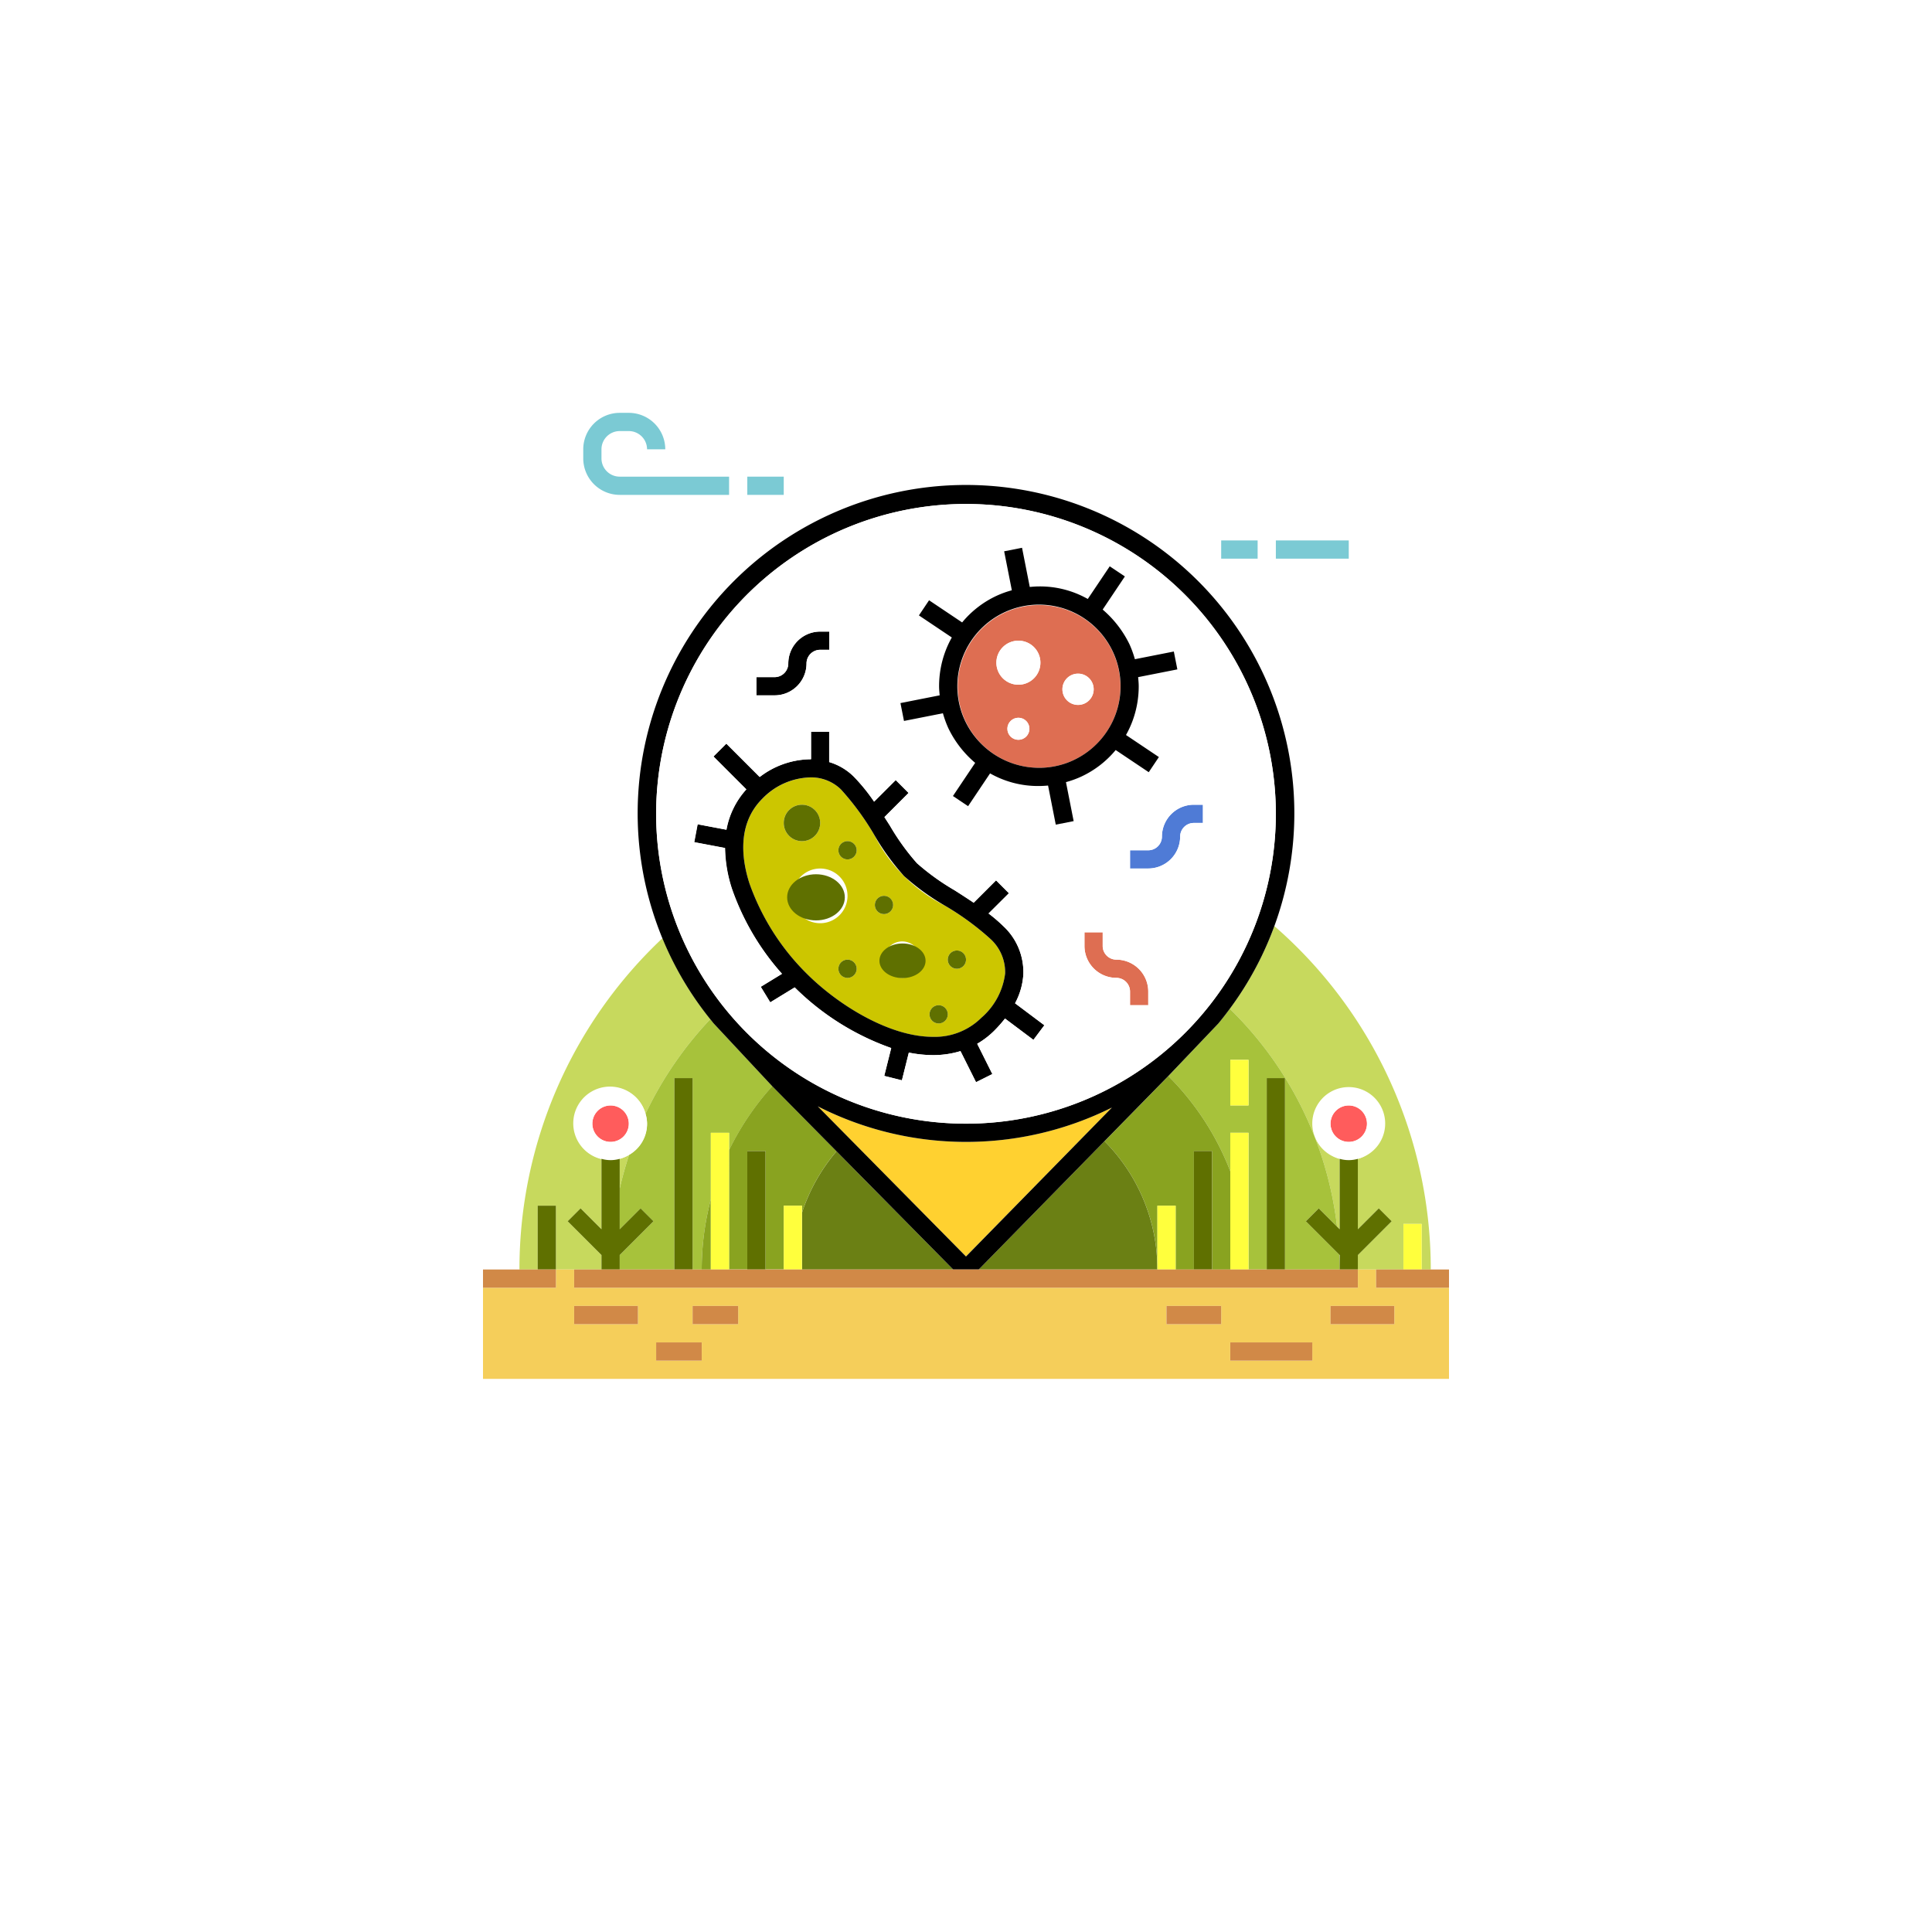 <svg xmlns="http://www.w3.org/2000/svg" xmlns:xlink="http://www.w3.org/1999/xlink" width="136" height="136" viewBox="0 0 136 136">
  <defs>
    <filter id="Elipse_12719" x="0" y="0" width="136" height="136" filterUnits="userSpaceOnUse">
      <feOffset dy="3" input="SourceAlpha"/>
      <feGaussianBlur stdDeviation="3" result="blur"/>
      <feFlood flood-opacity="0.161"/>
      <feComposite operator="in" in2="blur"/>
      <feComposite in="SourceGraphic"/>
    </filter>
  </defs>
  <g id="Grupo_1113544" data-name="Grupo 1113544" transform="translate(-1046.5 -2294.17)">
    <g transform="matrix(1, 0, 0, 1, 1046.5, 2294.17)" filter="url(#Elipse_12719)">
      <circle id="Elipse_12719-2" data-name="Elipse 12719" cx="59" cy="59" r="59" transform="translate(9 6)" fill="#fff"/>
    </g>
    <g id="microorganismo_1_" data-name="microorganismo (1)" transform="translate(1080.5 2323.232)">
      <g id="Grupo_1113448" data-name="Grupo 1113448" transform="translate(2.566 36.124)">
        <path id="Trazado_910832" data-name="Trazado 910832" d="M19.283,278.269h1.283v4.491h3.208v-1.017L21.4,279.364l.907-.907,1.471,1.471V274.97a2.56,2.56,0,1,1,3.1-3.174,25.721,25.721,0,0,1,4.56-6.658,23.033,23.033,0,0,1-3.37-5.7A31.972,31.972,0,0,0,18,282.759h1.283Z" transform="translate(-18 -258.581)" fill="#c7d95d"/>
        <path id="Trazado_910833" data-name="Trazado 910833" d="M376.3,274.563l.182.181v-4.958a2.566,2.566,0,1,1,1.283,0v4.958l1.471-1.471.907.907-2.378,2.378v1.017h3.208v-3.208h1.283v3.208h.642A31.991,31.991,0,0,0,371.887,253.4a23.036,23.036,0,0,1-3.137,5.825A25.581,25.581,0,0,1,376.3,274.563Z" transform="translate(-318.748 -253.398)" fill="#c7d95d"/>
        <path id="Trazado_910834" data-name="Trazado 910834" d="M67.5,366.658v2.1q.274-1.213.662-2.38A2.557,2.557,0,0,1,67.5,366.658Z" transform="translate(-60.443 -350.269)" fill="#c7d95d"/>
      </g>
      <g id="Grupo_1113449" data-name="Grupo 1113449" transform="translate(9.623 41.949)">
        <path id="Trazado_910835" data-name="Trazado 910835" d="M68.162,308.94q-.386,1.166-.662,2.38v2.861l1.471-1.471.907.906L67.5,315.995v1.017h3.849V303.541h1.283v13.472h.642a19.286,19.286,0,0,1,.642-4.935V307.39H75.2v1.227a19.254,19.254,0,0,1,3.042-4.505l-4.125-4.42c-.082-.1-.159-.2-.239-.3a25.712,25.712,0,0,0-4.56,6.658,2.483,2.483,0,0,1-1.154,2.891Z" transform="translate(-67.5 -298.659)" fill="#a7c23b"/>
        <path id="Trazado_910836" data-name="Trazado 910836" d="M342.761,305.7v-2.713h1.283v9.623h1.283V299.14h1.283v13.472h3.849c0-.35-.012-.7-.026-1.044l-2.352-2.352.906-.906,1.289,1.289a25.58,25.58,0,0,0-7.552-15.34c-.259.35-.525.7-.805,1.032L338.4,299A19.268,19.268,0,0,1,342.761,305.7Zm0-7.845h1.283v3.208h-1.283Z" transform="translate(-299.779 -294.259)" fill="#a7c23b"/>
      </g>
      <g id="Grupo_1113450" data-name="Grupo 1113450" transform="translate(15.396 46.685)">
        <path id="Trazado_910837" data-name="Trazado 910837" d="M121.5,345.4h1.283v-8.34h1.283v8.34h1.283v-4.491h1.283v.5a12.8,12.8,0,0,1,2.432-4.328l-4.523-4.581a19.254,19.254,0,0,0-3.042,4.505Z" transform="translate(-119.575 -331.788)" fill="#89a320"/>
        <path id="Trazado_910838" data-name="Trazado 910838" d="M310.612,336.607H311.9V341.1h1.283v-8.34h1.283v8.34h1.283v-6.91a19.268,19.268,0,0,0-4.363-6.707l-4.492,4.585a12.784,12.784,0,0,1,3.722,9.032v-4.49Z" transform="translate(-278.537 -327.48)" fill="#89a320"/>
        <path id="Trazado_910839" data-name="Trazado 910839" d="M108,393.314h.642v-4.935A19.286,19.286,0,0,0,108,393.314Z" transform="translate(-108 -379.697)" fill="#89a320"/>
      </g>
      <g id="Grupo_1113451" data-name="Grupo 1113451" transform="translate(22.453 51.27)">
        <path id="Trazado_910840" data-name="Trazado 910840" d="M157.5,372.961h10.646l-8.213-8.32a12.8,12.8,0,0,0-2.432,4.328v3.992Z" transform="translate(-157.5 -363.928)" fill="#6b8014"/>
        <path id="Trazado_910841" data-name="Trazado 910841" d="M253.652,359.641l-8.851,9.032h12.573A12.784,12.784,0,0,0,253.652,359.641Z" transform="translate(-232.356 -359.641)" fill="#6b8014"/>
      </g>
      <path id="Trazado_910842" data-name="Trazado 910842" d="M62.868,423H61.585v1.283H6.415V423H5.132v1.283H0V430.7H68v-6.415H62.868Zm-51.962,3.849H6.415v-1.283h4.491Zm4.491,2.566H12.189v-1.283H15.4Zm2.566-2.566H14.755v-1.283h3.208Zm34,0H48.113v-1.283h3.849Zm6.415,2.566H52.6v-1.283h5.774Zm5.774-3.849v1.283H59.66v-1.283Z" transform="translate(0 -362.698)" fill="#f5ce5a"/>
      <path id="Trazado_910843" data-name="Trazado 910843" d="M421.066,343.283a1.283,1.283,0,1,0-1.283,1.283A1.284,1.284,0,0,0,421.066,343.283Z" transform="translate(-358.84 -293.245)" fill="#ff5c5c"/>
      <path id="Trazado_910844" data-name="Trazado 910844" d="M412.708,338.041a2.3,2.3,0,1,0-.642.091A2.564,2.564,0,0,0,412.708,338.041Zm-1.925-2.475a1.283,1.283,0,1,1,1.283,1.283A1.284,1.284,0,0,1,410.783,335.566Z" transform="translate(-351.123 -285.528)" fill="#fff"/>
      <g id="Grupo_1113452" data-name="Grupo 1113452" transform="translate(55.17 46.83)">
        <path id="Trazado_910845" data-name="Trazado 910845" d="M412.36,372.754l-.907-.907-1.471,1.471V368.36a2.3,2.3,0,0,1-1.283,0v4.958l-.182-.181-1.289-1.289-.907.907,2.352,2.352.026.026v1.017h1.283v-1.017Z" transform="translate(-403.567 -362.678)" fill="#5f7000"/>
        <rect id="Rectángulo_405899" data-name="Rectángulo 405899" width="1.283" height="13.472" fill="#5f7000"/>
      </g>
      <path id="Trazado_910846" data-name="Trazado 910846" d="M369,355.5v9.623h1.283V355.5Z" transform="translate(-316.396 -304.821)" fill="#ffff3d"/>
      <rect id="Rectángulo_405900" data-name="Rectángulo 405900" width="1.283" height="8.34" transform="translate(50.038 51.962)" fill="#5f7000"/>
      <g id="Grupo_1113453" data-name="Grupo 1113453" transform="translate(47.472 55.811)">
        <rect id="Rectángulo_405901" data-name="Rectángulo 405901" width="1.283" height="4.491" fill="#ffff3d"/>
        <rect id="Rectángulo_405902" data-name="Rectángulo 405902" width="1.283" height="3.208" transform="translate(17.321 1.283)" fill="#ffff3d"/>
      </g>
      <path id="Trazado_910847" data-name="Trazado 910847" d="M56.566,343.283a1.283,1.283,0,1,0-1.283,1.283A1.284,1.284,0,0,0,56.566,343.283Z" transform="translate(-46.302 -293.245)" fill="#ff5c5c"/>
      <path id="Trazado_910848" data-name="Trazado 910848" d="M48.208,338.041a2.611,2.611,0,0,0,1.925-2.475,2.528,2.528,0,0,0-.109-.7,2.588,2.588,0,1,0-1.815,3.174Zm-1.925-2.475a1.283,1.283,0,1,1,1.283,1.283A1.284,1.284,0,0,1,46.283,335.566Z" transform="translate(-38.585 -285.528)" fill="#fff"/>
      <g id="Grupo_1113454" data-name="Grupo 1113454" transform="translate(5.962 46.83)">
        <path id="Trazado_910849" data-name="Trazado 910849" d="M45.482,376.148v-1.017l2.378-2.378-.907-.907-1.471,1.471v-4.958a2.3,2.3,0,0,1-1.283,0v4.958l-1.471-1.471-.907.907,2.378,2.378v1.017Z" transform="translate(-41.821 -362.677)" fill="#5f7000"/>
        <rect id="Rectángulo_405903" data-name="Rectángulo 405903" width="1.283" height="13.472" transform="translate(7.51)" fill="#5f7000"/>
      </g>
      <path id="Trazado_910850" data-name="Trazado 910850" d="M113.783,355.5H112.5v9.623h1.283V355.5Z" transform="translate(-96.462 -304.821)" fill="#ffff3d"/>
      <rect id="Rectángulo_405904" data-name="Rectángulo 405904" width="1.283" height="8.34" transform="translate(18.604 51.962)" fill="#5f7000"/>
      <path id="Trazado_910851" data-name="Trazado 910851" d="M149.783,391.5H148.5v4.491h1.283V391.5Z" transform="translate(-127.33 -335.689)" fill="#ffff3d"/>
      <rect id="Rectángulo_405905" data-name="Rectángulo 405905" width="1.283" height="4.491" transform="translate(3.849 55.811)" fill="#5f7000"/>
      <path id="Trazado_910852" data-name="Trazado 910852" d="M175.726,344.938a23.127,23.127,0,0,1-10.437-2.5L175.724,353,186,342.518A23.118,23.118,0,0,1,175.726,344.938Z" transform="translate(-141.726 -293.617)" fill="#ffd130"/>
      <path id="Trazado_910853" data-name="Trazado 910853" d="M81.831,73.85l4.125,4.42,4.523,4.581,8.213,8.32h1.8l8.851-9.032,4.492-4.585,3.522-3.7c.28-.336.546-.682.805-1.032a23.113,23.113,0,1,0-36.57.732C81.672,73.649,81.749,73.751,81.831,73.85ZM99.593,90.256,89.158,79.685a23.01,23.01,0,0,0,20.71.085ZM77.783,59.1A21.811,21.811,0,1,1,83.6,73.923,21.836,21.836,0,0,1,77.783,59.1Z" transform="translate(-65.594 -30.869)"/>
      <path id="Trazado_910854" data-name="Trazado 910854" d="M132.973,193.848c2.22,2.22,5.83,4.459,8.891,4.459a4.646,4.646,0,0,0,3.415-1.343,4.932,4.932,0,0,0,1.672-3.117,3.169,3.169,0,0,0-1.023-2.42,19.258,19.258,0,0,0-3.236-2.366,11.241,11.241,0,0,1-4.932-4.932,19.264,19.264,0,0,0-2.366-3.237,3,3,0,0,0-2.173-.847,4.861,4.861,0,0,0-3.364,1.5c-1.763,1.763-1.467,4.212-.908,5.956A16.805,16.805,0,0,0,132.973,193.848Zm8.014-.978a1.283,1.283,0,1,1-1.283-1.283A1.283,1.283,0,0,1,140.987,192.87Zm-5.132,1.283a.642.642,0,1,1,.642-.642A.641.641,0,0,1,135.855,194.153Zm6.415,3.208a.642.642,0,1,1,.641-.642A.641.641,0,0,1,142.27,197.36Zm1.283-5.132a.642.642,0,1,1-.642.641A.641.641,0,0,1,143.553,192.228Zm-10.906-10.264a1.283,1.283,0,1,1-1.283,1.283A1.283,1.283,0,0,1,132.647,181.964Zm3.208,6.415a1.925,1.925,0,1,1-1.925-1.925A1.925,1.925,0,0,1,135.855,188.379Zm-.642-3.208a.642.642,0,1,1,.642.642A.641.641,0,0,1,135.213,185.172Zm3.208,3.208a.642.642,0,1,1-.642.641A.641.641,0,0,1,138.421,188.379Z" transform="translate(-110.195 -154.379)" fill="#ccc600"/>
      <g id="Grupo_1113455" data-name="Grupo 1113455" transform="translate(21.17 27.585)">
        <ellipse id="Elipse_12722" data-name="Elipse 12722" cx="1.624" cy="1.218" rx="1.624" ry="1.218" transform="translate(6.736 9.767)" fill="#5f7000"/>
        <ellipse id="Elipse_12723" data-name="Elipse 12723" cx="1.283" cy="1.283" rx="1.283" ry="1.283" fill="#5f7000"/>
        <ellipse id="Elipse_12724" data-name="Elipse 12724" cx="2.03" cy="1.624" rx="2.03" ry="1.624" transform="translate(0.24 4.895)" fill="#5f7000"/>
        <path id="Trazado_910855" data-name="Trazado 910855" d="M176.141,212.783a.642.642,0,1,0-.642-.641A.641.641,0,0,0,176.141,212.783Z" transform="translate(-171.651 -208.934)" fill="#5f7000"/>
        <path id="Trazado_910856" data-name="Trazado 910856" d="M194.141,239.783a.642.642,0,1,0-.641-.642A.641.641,0,0,0,194.141,239.783Z" transform="translate(-187.085 -232.085)" fill="#5f7000"/>
        <path id="Trazado_910857" data-name="Trazado 910857" d="M176.141,270a.642.642,0,1,0,.642.642A.641.641,0,0,0,176.141,270Z" transform="translate(-171.651 -259.094)" fill="#5f7000"/>
        <path id="Trazado_910858" data-name="Trazado 910858" d="M221.141,292.5a.642.642,0,1,0,.642.642A.641.641,0,0,0,221.141,292.5Z" transform="translate(-210.236 -278.387)" fill="#5f7000"/>
        <path id="Trazado_910859" data-name="Trazado 910859" d="M230.142,266.783a.642.642,0,1,0-.642-.642A.641.641,0,0,0,230.142,266.783Z" transform="translate(-217.953 -255.236)" fill="#5f7000"/>
      </g>
      <path id="Trazado_910860" data-name="Trazado 910860" d="M110.524,174.536l-1.495.914.669,1.094,1.72-1.052a18.248,18.248,0,0,0,6.794,4.268l-.491,1.962,1.244.311.488-1.952a8.757,8.757,0,0,0,1.691.178,6.568,6.568,0,0,0,1.945-.283l1.095,2.189,1.147-.574-1.065-2.131a5.841,5.841,0,0,0,1.2-.92,9.32,9.32,0,0,0,.757-.856l2,1.5.77-1.026-2.063-1.547a4.913,4.913,0,0,0,.583-2.029,4.416,4.416,0,0,0-1.4-3.392,11.029,11.029,0,0,0-1.048-.9l1.427-1.428-.907-.907-1.576,1.575c-.447-.3-.9-.595-1.354-.882a16.535,16.535,0,0,1-2.638-1.9,16.508,16.508,0,0,1-1.9-2.638c-.128-.2-.258-.4-.388-.606l1.7-1.7-.907-.907-1.521,1.52a12.964,12.964,0,0,0-1.429-1.761,4.125,4.125,0,0,0-1.729-1.024V157.5h-1.283v1.934l-.069,0a5.967,5.967,0,0,0-3.543,1.248l-2.35-2.349-.907.907,2.314,2.315a5.716,5.716,0,0,0-1.4,2.839l-2.029-.384-.238,1.261,2.168.41a9.652,9.652,0,0,0,.488,2.88A17.755,17.755,0,0,0,110.524,174.536Zm-1.386-12.327a4.861,4.861,0,0,1,3.364-1.5,3,3,0,0,1,2.173.847,19.27,19.27,0,0,1,2.366,3.237,17.182,17.182,0,0,0,2.074,2.858,17.107,17.107,0,0,0,2.858,2.074,19.258,19.258,0,0,1,3.236,2.366,3.169,3.169,0,0,1,1.023,2.42,4.931,4.931,0,0,1-1.672,3.117,4.646,4.646,0,0,1-3.415,1.343c-3.062,0-6.672-2.24-8.891-4.459a16.8,16.8,0,0,1-4.024-6.351C107.671,166.422,107.375,163.972,109.138,162.209Z" transform="translate(-89.477 -135.047)"/>
      <rect id="Rectángulo_405906" data-name="Rectángulo 405906" width="1.283" height="3.208" transform="translate(52.604 45.547)" fill="#ffff3d"/>
      <path id="Trazado_910861" data-name="Trazado 910861" d="M297,256.5v.962a2.248,2.248,0,0,0,2.245,2.245.963.963,0,0,1,.962.962v.962h1.283v-.962a2.248,2.248,0,0,0-2.245-2.245.963.963,0,0,1-.962-.962V256.5Z" transform="translate(-254.66 -219.934)" fill="#de6e52"/>
      <path id="Trazado_910862" data-name="Trazado 910862" d="M321.745,195.745a.963.963,0,0,1-.962.962H319.5v1.283h1.283a2.248,2.248,0,0,0,2.245-2.245.963.963,0,0,1,.962-.962h.641V193.5h-.641A2.248,2.248,0,0,0,321.745,195.745Z" transform="translate(-273.953 -165.915)" fill="#4f7bd6"/>
      <path id="Trazado_910863" data-name="Trazado 910863" d="M138.528,110.245a.963.963,0,0,1,.962-.962h.642V108h-.642a2.248,2.248,0,0,0-2.245,2.245.963.963,0,0,1-.962.962H135v1.283h1.283A2.248,2.248,0,0,0,138.528,110.245Z" transform="translate(-115.755 -92.604)"/>
      <g id="Grupo_1113456" data-name="Grupo 1113456" transform="translate(7.057)">
        <path id="Trazado_910864" data-name="Trazado 910864" d="M52.066,5.774h7.7V4.491h-7.7a1.284,1.284,0,0,1-1.283-1.283V2.566a1.284,1.284,0,0,1,1.283-1.283h.642a1.284,1.284,0,0,1,1.283,1.283h1.283A2.569,2.569,0,0,0,52.708,0h-.642A2.569,2.569,0,0,0,49.5,2.566v.642A2.569,2.569,0,0,0,52.066,5.774Z" transform="translate(-49.5)" fill="#7bcad4"/>
        <rect id="Rectángulo_405907" data-name="Rectángulo 405907" width="2.566" height="1.283" transform="translate(11.547 4.491)" fill="#7bcad4"/>
        <rect id="Rectángulo_405908" data-name="Rectángulo 405908" width="5.132" height="1.283" transform="translate(48.755 8.981)" fill="#7bcad4"/>
        <rect id="Rectángulo_405909" data-name="Rectángulo 405909" width="2.566" height="1.283" transform="translate(44.906 8.981)" fill="#7bcad4"/>
      </g>
      <g id="Grupo_1113457" data-name="Grupo 1113457" transform="translate(0 60.299)">
        <path id="Trazado_910865" data-name="Trazado 910865" d="M95.038,422.984H45v1.283h55.17v-1.283H95.038Z" transform="translate(-38.585 -422.981)" fill="#d18947"/>
        <path id="Trazado_910866" data-name="Trazado 910866" d="M444.849,423H441v1.283h5.132V423Z" transform="translate(-378.132 -422.997)" fill="#d18947"/>
        <rect id="Rectángulo_405910" data-name="Rectángulo 405910" width="4.491" height="1.283" transform="translate(6.415 2.569)" fill="#d18947"/>
        <rect id="Rectángulo_405911" data-name="Rectángulo 405911" width="3.208" height="1.283" transform="translate(12.189 5.135)" fill="#d18947"/>
        <rect id="Rectángulo_405912" data-name="Rectángulo 405912" width="3.208" height="1.283" transform="translate(14.755 2.569)" fill="#d18947"/>
        <rect id="Rectángulo_405913" data-name="Rectángulo 405913" width="4.491" height="1.283" transform="translate(59.66 2.569)" fill="#d18947"/>
        <rect id="Rectángulo_405914" data-name="Rectángulo 405914" width="5.774" height="1.283" transform="translate(52.604 5.135)" fill="#d18947"/>
        <rect id="Rectángulo_405915" data-name="Rectángulo 405915" width="3.849" height="1.283" transform="translate(48.113 2.569)" fill="#d18947"/>
        <path id="Trazado_910867" data-name="Trazado 910867" d="M5.132,423H0v1.283H5.132Z" transform="translate(0 -422.997)" fill="#d18947"/>
      </g>
      <path id="Trazado_910868" data-name="Trazado 910868" d="M107.311,45a21.812,21.812,0,1,0,21.811,21.811A21.836,21.836,0,0,0,107.311,45ZM92.557,57.189H93.84a.963.963,0,0,0,.962-.962,2.248,2.248,0,0,1,2.245-2.245h.642v1.283h-.642a.963.963,0,0,0-.962.962,2.248,2.248,0,0,1-2.245,2.245H92.557Zm19.5,25.532-2-1.5a9.276,9.276,0,0,1-.757.856,5.842,5.842,0,0,1-1.2.92l1.065,2.131-1.147.574-1.095-2.189a6.562,6.562,0,0,1-1.945.283,8.757,8.757,0,0,1-1.691-.178L102.8,85.57l-1.244-.311.491-1.962a18.246,18.246,0,0,1-6.794-4.268l-1.72,1.052-.669-1.094,1.495-.914a17.759,17.759,0,0,1-3.515-5.979,9.652,9.652,0,0,1-.488-2.88l-2.168-.41.238-1.261,2.029.384a5.715,5.715,0,0,1,1.4-2.839l-2.314-2.315.907-.907,2.35,2.349a5.967,5.967,0,0,1,3.543-1.248l.069,0V61.038h1.283v2.131a4.123,4.123,0,0,1,1.729,1.024,12.965,12.965,0,0,1,1.429,1.761l1.521-1.52.907.907-1.7,1.7c.13.2.26.4.388.606a16.5,16.5,0,0,0,1.9,2.638,16.545,16.545,0,0,0,2.638,1.9c.453.287.907.581,1.354.882l1.576-1.575.907.907L108.9,73.824a11.107,11.107,0,0,1,1.048.9,4.416,4.416,0,0,1,1.4,3.392,4.912,4.912,0,0,1-.583,2.029l2.063,1.547Zm2.832-15.392-1.259.248-.542-2.752c-.219.02-.436.033-.645.033a6.841,6.841,0,0,1-3.438-.889l-1.547,2.308-1.066-.715,1.565-2.334a7.392,7.392,0,0,1-1.883-2.427,7.305,7.305,0,0,1-.388-1.064l-2.741.541-.248-1.258,2.761-.545c-.02-.209-.041-.416-.041-.644a7,7,0,0,1,.422-2.4,6.839,6.839,0,0,1,.474-1.029L104,52.845l.714-1.066,2.328,1.56a6.933,6.933,0,0,1,2.435-1.879,6.768,6.768,0,0,1,1.064-.384L110,48.332l1.259-.248.544,2.758c.212-.02.424-.037.644-.037a6.823,6.823,0,0,1,3.44.883l1.545-2.3,1.066.714-1.563,2.332a7.575,7.575,0,0,1,1.881,2.43,7.352,7.352,0,0,1,.387,1.064l2.741-.541.248,1.258-2.761.545c.02.209.041.416.041.644a7,7,0,0,1-.422,2.4,6.84,6.84,0,0,1-.474,1.029l2.316,1.553-.714,1.066-2.328-1.56a6.933,6.933,0,0,1-2.435,1.879,6.827,6.827,0,0,1-1.064.384Zm5.251,12.954h-1.283v-.962a.963.963,0,0,0-.962-.962,2.248,2.248,0,0,1-2.245-2.245v-.962h1.283v.962a.963.963,0,0,0,.962.962,2.248,2.248,0,0,1,2.245,2.245Zm3.208-12.83a.963.963,0,0,0-.962.962,2.248,2.248,0,0,1-2.245,2.245h-1.283V69.377h1.283a.963.963,0,0,0,.962-.962,2.248,2.248,0,0,1,2.245-2.245h.642v1.283Z" transform="translate(-73.311 -38.585)" fill="#fff"/>
      <path id="Trazado_910869" data-name="Trazado 910869" d="M245.162,102.879a5.728,5.728,0,1,0-3.242,2.971A5.714,5.714,0,0,0,245.162,102.879Zm-6.651,1.341a.775.775,0,1,1,.775-.776A.776.776,0,0,1,238.511,104.22Zm0-3.876a1.55,1.55,0,1,1,1.55-1.55A1.55,1.55,0,0,1,238.511,100.344Zm4.2,1.417a1.1,1.1,0,1,1,1.1-1.1A1.1,1.1,0,0,1,242.708,101.761Z" transform="translate(-200.822 -81.206)" fill="#de6e52"/>
      <path id="Trazado_910870" data-name="Trazado 910870" d="M221.281,80.869l2.328,1.56.714-1.066-2.316-1.553a6.835,6.835,0,0,0,.474-1.029,7,7,0,0,0,.422-2.4c0-.228-.022-.434-.041-.644l2.761-.545-.248-1.258-2.741.541a7.317,7.317,0,0,0-.387-1.064,7.575,7.575,0,0,0-1.881-2.43l1.563-2.332-1.066-.714-1.545,2.3a6.823,6.823,0,0,0-3.44-.883c-.22,0-.433.018-.644.037l-.544-2.758-1.259.248.541,2.744a6.767,6.767,0,0,0-1.064.384,6.931,6.931,0,0,0-2.435,1.879l-2.328-1.56-.714,1.066,2.316,1.553a6.833,6.833,0,0,0-.474,1.029,7,7,0,0,0-.422,2.4c0,.228.022.434.041.644l-2.761.545.248,1.258,2.741-.541a7.269,7.269,0,0,0,.388,1.064,7.389,7.389,0,0,0,1.883,2.427l-1.565,2.334,1.066.715,1.547-2.308a6.841,6.841,0,0,0,3.438.889c.21,0,.427-.013.645-.033l.542,2.752,1.259-.248-.541-2.744a6.832,6.832,0,0,0,1.064-.384A6.935,6.935,0,0,0,221.281,80.869Zm-5.4,1.251a5.77,5.77,0,0,1-5.4-3.778,5.746,5.746,0,0,1,7.827-7.171,5.77,5.77,0,0,1,2.971,3.242,5.746,5.746,0,0,1-3.434,7.364A5.767,5.767,0,0,1,215.876,82.121Z" transform="translate(-176.745 -57.133)"/>
      <g id="Grupo_1113458" data-name="Grupo 1113458" transform="translate(36.138 16.037)">
        <ellipse id="Elipse_12725" data-name="Elipse 12725" cx="1.55" cy="1.55" rx="1.55" ry="1.55" fill="#fff"/>
        <ellipse id="Elipse_12726" data-name="Elipse 12726" cx="0.775" cy="0.775" rx="0.775" ry="0.775" transform="translate(0.775 5.427)" fill="#fff"/>
        <path id="Trazado_910871" data-name="Trazado 910871" d="M287.221,128.813a1.1,1.1,0,1,0,1.1,1.1A1.1,1.1,0,0,0,287.221,128.813Z" transform="translate(-281.473 -126.487)" fill="#fff"/>
      </g>
    </g>
  </g>
</svg>
